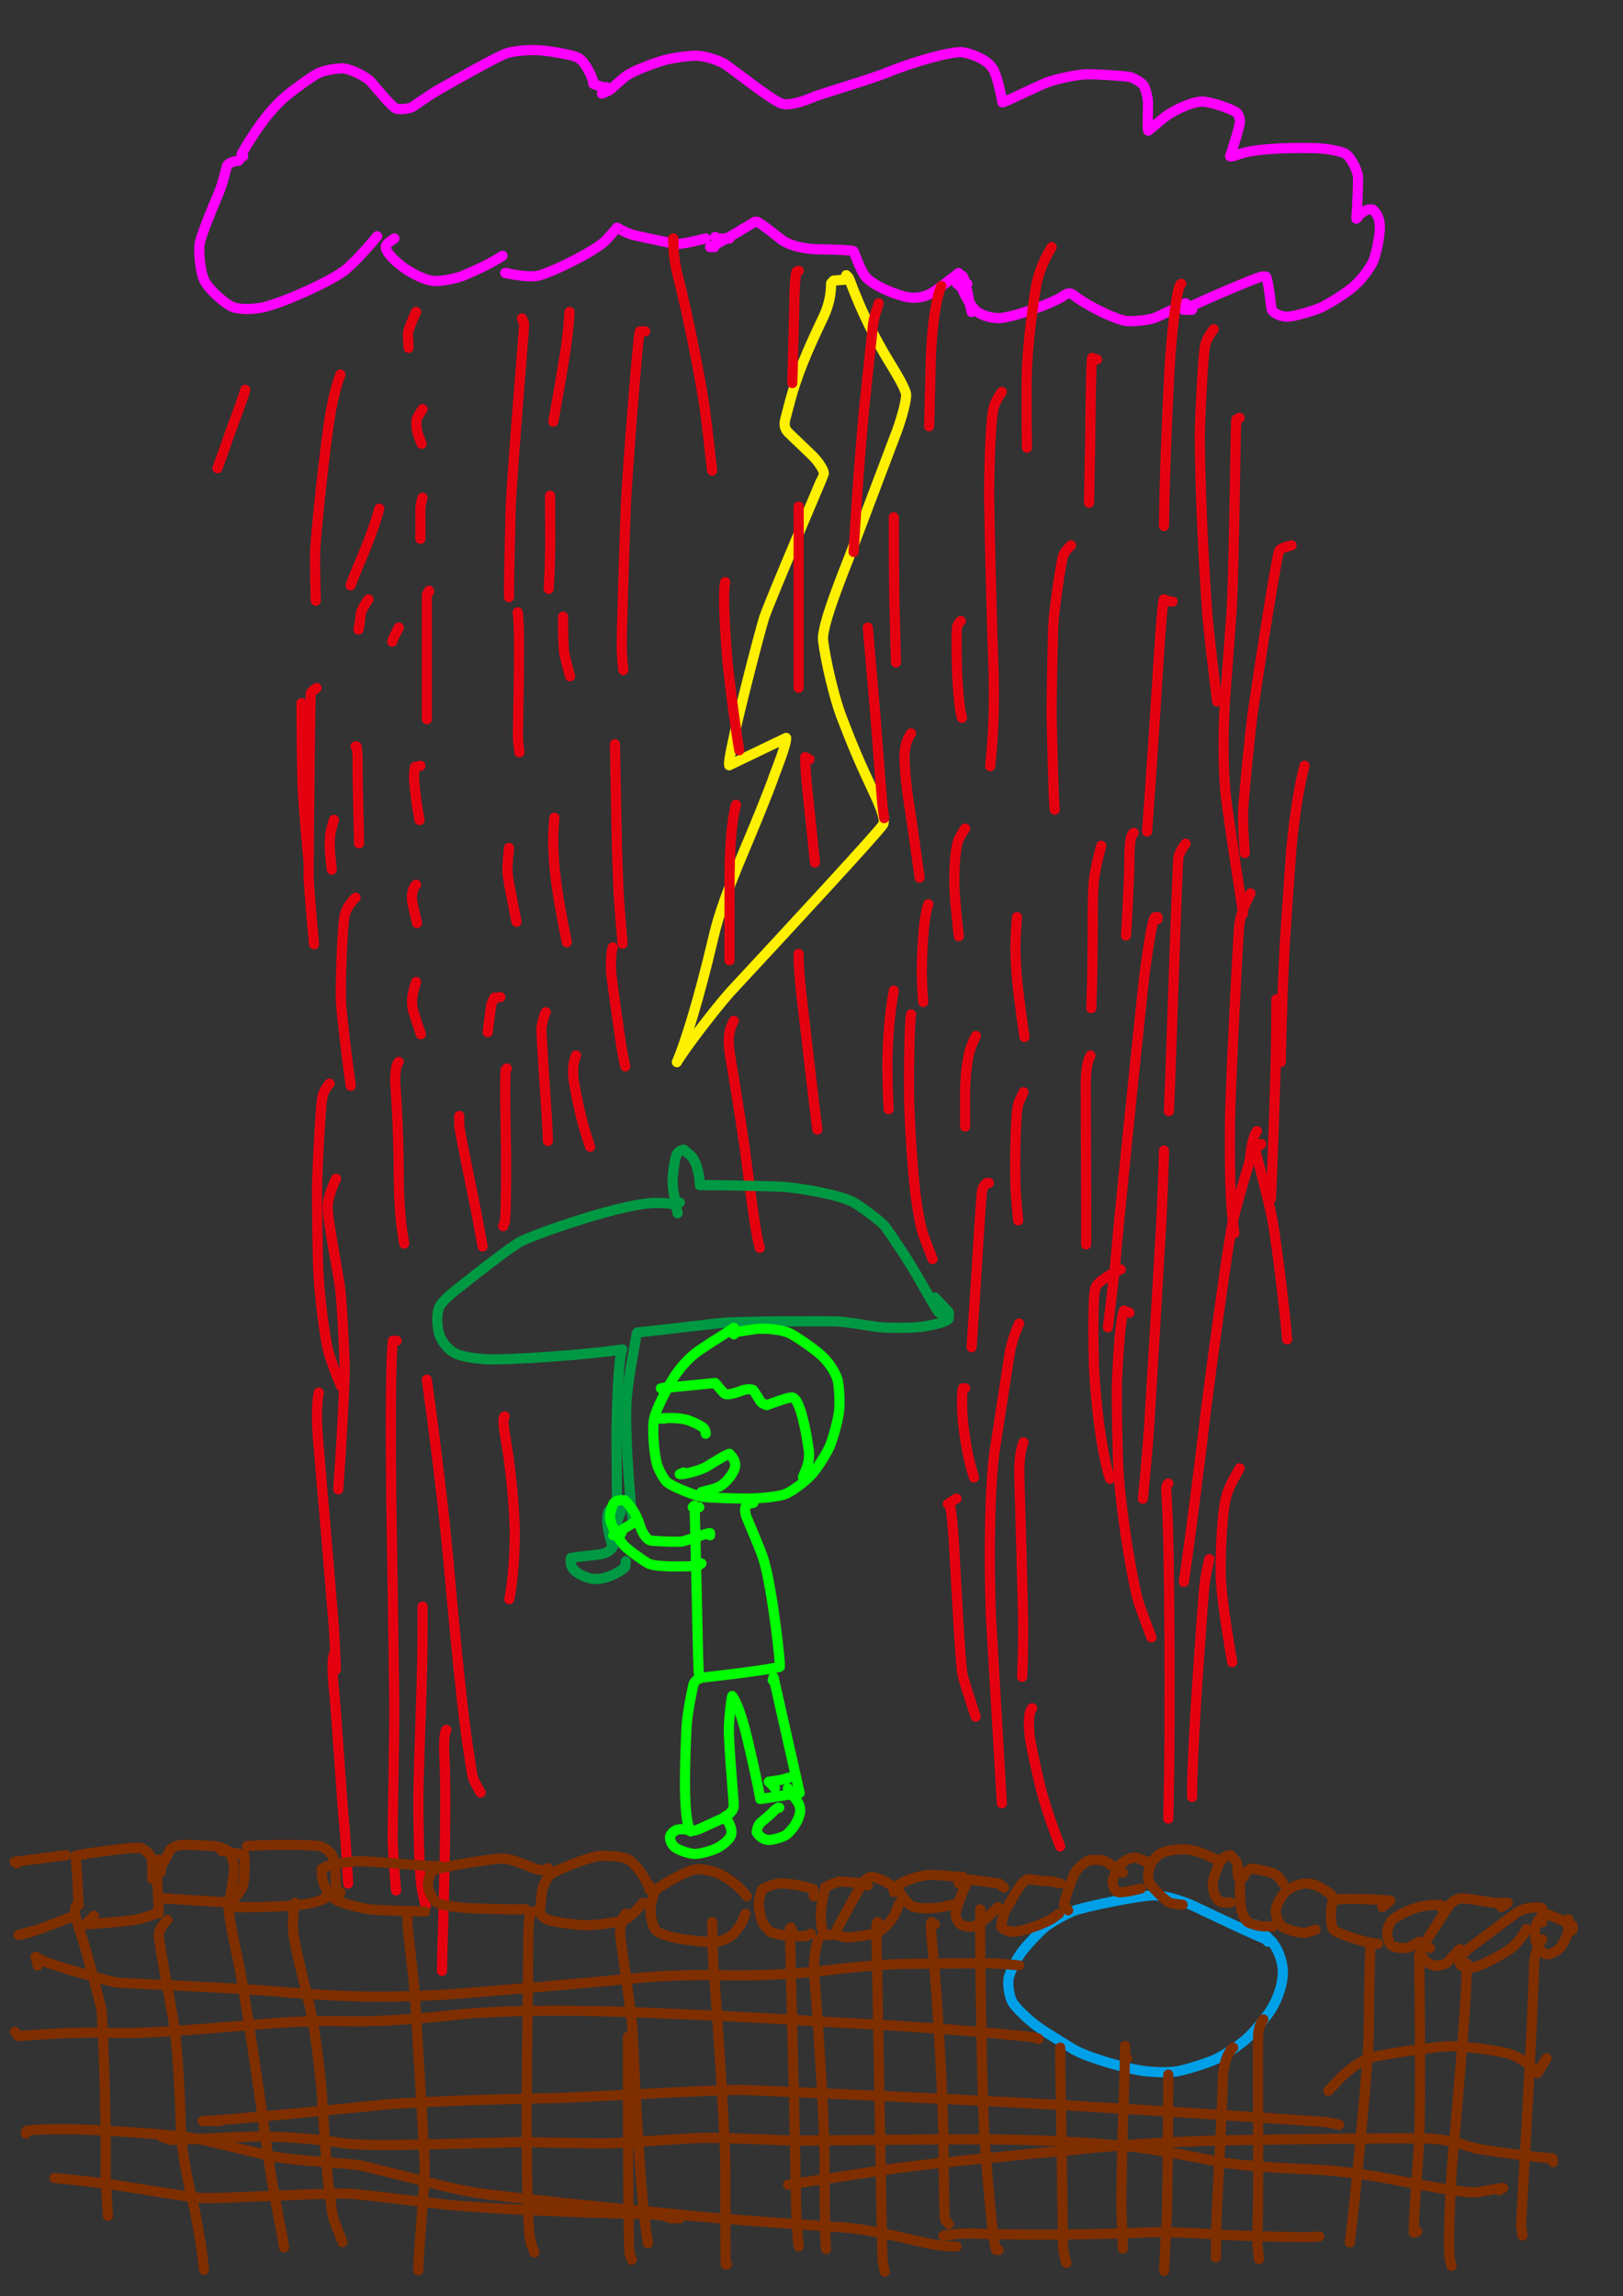 <?xml version="1.0" encoding="UTF-8" standalone="no"?>
<!DOCTYPE svg PUBLIC "-//W3C//DTD SVG 1.1//EN" "http://www.w3.org/Graphics/SVG/1.1/DTD/svg11.dtd">
<svg width="128.40" height="181.68" viewBox="0.00 0.00 535.00 757.00" xmlns="http://www.w3.org/2000/svg" xmlns:xlink="http://www.w3.org/1999/xlink">
<rect x="0.00" y="0.00" width="535.00" height="757.00" fill="#333333" stroke="none"/>
<g stroke-linecap="round" id="172">
<path d="M199.86,28.73 C199.56,28.79 199.26,28.79 198.94,28.73 C197.92,28.53 195.96,27.86 195.58,27.63 C195.72,26.10 193.00,20.50 190.73,19.13 C188.82,18.04 181.57,16.92 179.05,16.67 C174.98,16.30 170.07,16.63 167.12,17.53 C164.04,18.51 150.66,26.15 144.81,29.45 C140.63,31.85 136.22,35.17 135.75,35.36 C134.13,35.98 131.28,36.24 130.33,35.68 C128.39,34.45 123.36,28.11 122.07,26.79 C119.96,24.69 115.15,22.76 113.27,22.55 C111.86,22.42 107.01,23.02 104.78,24.19 C102.39,25.48 95.81,30.21 93.03,32.77 C87.59,37.84 83.10,44.75 79.64,50.78 C79.64,50.78 80.15,51.53 80.15,51.53" fill="none" stroke="rgb(255, 0, 255)" stroke-width="3.35" stroke-opacity="1.00" stroke-linejoin="round"/>
<path d="M78.72,52.96 C77.09,53.15 75.33,53.73 74.87,54.57 C74.63,55.02 73.63,60.04 72.01,63.86 C70.26,67.99 66.59,76.76 65.86,80.07 C65.35,82.51 65.94,89.89 67.55,92.83 C69.18,95.71 74.09,100.09 76.59,101.18 C78.97,102.16 83.76,102.03 87.08,101.23 C94.28,99.44 108.58,92.89 113.42,89.29 C117.26,86.39 123.44,78.96 124.32,77.90" fill="none" stroke="rgb(255, 0, 255)" stroke-width="3.35" stroke-opacity="1.00" stroke-linejoin="round"/>
<path d="M130.02,78.61 C128.28,79.70 127.34,80.51 127.17,81.23 C126.91,82.62 129.36,85.45 132.81,88.04 C135.79,90.22 140.31,92.52 143.21,92.64 C146.38,92.73 150.67,91.70 153.22,90.65 C157.26,88.94 161.44,86.91 163.53,85.64 C164.24,85.20 164.94,84.75 165.65,84.31" fill="none" stroke="rgb(255, 0, 255)" stroke-width="3.35" stroke-opacity="1.00" stroke-linejoin="round"/>
<path d="M167.08,90.01 C167.08,90.01 166.55,90.01 166.55,90.01 C172.25,91.13 175.52,91.36 177.74,90.81 C182.38,89.55 196.21,82.80 199.75,79.19 C200.58,78.33 203.05,75.48 203.39,75.05 C203.40,75.03 205.63,76.46 208.24,77.31 C209.64,77.76 221.70,80.30 222.98,80.42 C224.89,80.56 231.06,79.02 232.63,78.61" fill="none" stroke="rgb(255, 0, 255)" stroke-width="3.35" stroke-opacity="1.00" stroke-linejoin="round"/>
<path d="M235.48,81.46 C235.48,81.46 234.06,81.46 234.06,81.46 C239.89,78.76 249.08,72.87 249.19,72.91 C251.86,74.28 256.65,78.37 258.04,79.31 C260.82,81.17 265.67,82.10 269.19,82.17 C270.03,82.18 280.54,82.35 281.34,82.79 C281.79,83.54 283.46,88.95 285.41,91.31 C287.62,93.89 293.71,96.57 298.02,97.72 C301.70,98.66 304.89,97.97 307.38,96.45 C309.56,95.09 314.69,91.05 316.00,90.01" fill="none" stroke="rgb(255, 0, 255)" stroke-width="3.35" stroke-opacity="1.00" stroke-linejoin="round"/>
<path d="M318.85,93.57 C318.43,93.55 318.11,93.55 317.90,93.57 C317.69,93.60 317.30,93.68 316.71,93.83 C317.52,96.84 320.05,100.83 321.52,102.28 C323.21,103.91 326.87,104.96 329.39,104.87 C334.20,104.64 347.17,99.91 350.62,97.50 C352.21,96.43 352.72,96.43 354.23,97.55 C358.84,101.07 367.82,105.38 371.26,105.83 C373.09,106.05 378.38,105.61 380.51,104.84 C382.18,104.23 388.79,100.98 390.82,99.99" fill="none" stroke="rgb(255, 0, 255)" stroke-width="3.35" stroke-opacity="1.00" stroke-linejoin="round"/>
<path d="M392.96,102.12 C392.96,102.12 390.18,102.12 390.18,102.12 C390.84,101.66 405.69,95.00 414.22,91.73 C415.93,91.10 416.79,90.99 417.35,91.23 C418.30,93.24 418.96,101.42 419.19,101.99 C419.76,103.30 422.04,104.34 424.31,104.42 C425.94,104.44 432.57,102.68 435.39,101.41 C438.20,100.12 443.73,96.55 446.00,94.64 C448.44,92.55 451.02,89.28 452.44,86.58 C453.54,84.41 454.92,77.80 454.87,74.60 C454.78,71.69 453.54,70.00 452.57,69.13 C451.47,68.73 449.67,69.35 448.15,70.82 C448.05,70.91 447.29,72.09 447.11,72.11 C447.34,68.46 447.83,60.17 447.59,57.92 C447.37,56.08 445.19,51.50 443.31,50.58 C441.45,49.74 437.40,48.97 433.76,48.84 C423.09,48.61 413.48,49.13 408.71,50.77 C407.91,51.05 405.93,51.76 405.50,51.57 C406.29,49.11 408.55,42.04 408.73,40.27 C408.81,39.15 408.26,37.56 407.51,37.03 C405.33,35.58 398.87,33.58 396.46,33.48 C393.43,33.43 387.60,35.87 383.91,38.62 C382.80,39.46 379.36,42.51 378.47,43.08 C378.14,42.34 378.43,36.52 378.42,33.59 C378.39,32.46 377.66,29.15 376.94,28.12 C376.20,27.09 373.46,25.60 372.43,25.39 C369.45,24.92 360.92,24.39 358.11,24.49 C354.47,24.64 347.79,26.09 344.43,27.45 C341.48,28.67 331.26,33.71 330.42,33.75 C330.28,32.69 328.80,24.95 327.22,22.54 C325.22,19.57 320.55,17.76 317.26,17.22 C313.85,16.78 301.09,20.36 292.90,23.74 C287.14,26.08 270.06,31.12 267.57,32.21 C264.29,33.64 259.80,34.89 257.76,34.20 C253.84,32.83 240.64,22.00 238.44,20.83 C235.97,19.56 232.19,18.46 229.72,18.37 C227.46,18.32 222.07,18.98 218.79,19.89 C215.95,20.70 208.93,23.21 206.26,25.13 C205.45,25.72 201.38,29.47 200.85,29.77 C200.51,29.97 199.70,30.33 198.43,30.87" fill="none" stroke="rgb(255, 0, 255)" stroke-width="3.35" stroke-opacity="1.00" stroke-linejoin="round"/>
<path d="M316.71,94.29 C316.71,94.29 316.36,94.29 316.36,94.29 C316.36,94.29 315.47,93.57 315.47,93.57 C315.47,93.57 315.49,92.33 315.49,92.33 C315.49,92.33 317.28,90.95 317.28,90.95 C318.23,92.17 319.42,98.89 319.92,101.23 C320.04,101.77 320.16,102.30 320.28,102.84" fill="none" stroke="rgb(255, 0, 255)" stroke-width="3.35" stroke-opacity="1.00" stroke-linejoin="round"/>
<path d="M240.47,78.61 C238.49,78.66 237.27,78.66 236.81,78.61 C236.35,78.56 235.99,78.40 235.75,78.12" fill="none" stroke="rgb(255, 0, 255)" stroke-width="3.35" stroke-opacity="1.00" stroke-linejoin="round"/>
<path d="M278.95,92.15 C278.95,92.15 274.78,92.50 274.78,92.50 C274.78,92.50 273.96,93.41 273.96,93.41 C273.96,97.29 273.16,100.78 271.46,104.43 C265.75,116.36 262.67,123.89 260.42,132.26 C259.99,133.87 258.86,138.23 258.83,138.33 C258.41,139.94 258.66,141.31 259.69,142.43 C260.39,143.17 267.62,150.02 268.19,150.62 C270.00,152.58 271.58,154.97 271.59,156.15 C271.59,156.41 254.44,196.39 251.92,203.53 C250.94,206.34 239.57,249.59 240.36,252.29 C240.36,252.29 259.14,243.26 259.14,243.26 C259.23,245.47 255.93,253.73 255.36,255.26 C253.47,260.82 248.11,273.74 244.84,281.51 C239.99,293.03 236.89,301.54 235.21,308.87 C230.26,329.97 225.69,344.28 223.12,350.17 C225.60,345.86 235.55,332.87 240.59,327.17 C261.20,304.98 289.95,273.86 291.09,271.82 C291.88,270.31 290.52,266.68 288.31,261.85 C283.14,250.82 281.61,247.26 277.31,236.13 C274.03,227.28 271.09,212.12 271.28,209.99 C271.76,205.18 274.68,197.01 279.78,184.06 C285.06,170.09 293.03,149.02 295.73,141.91 C297.50,137.01 298.88,131.63 298.67,129.90 C298.39,127.82 294.56,121.65 293.64,120.15 C283.97,104.48 280.23,92.21 279.77,91.57 C279.63,91.38 279.36,91.10 278.95,90.72" fill="none" stroke="rgb(254, 240, 0)" stroke-width="3.35" stroke-opacity="1.00" stroke-linejoin="round"/>
<path d="M172.07,104.97 C172.48,105.89 172.71,106.52 172.78,106.87 C172.87,107.37 169.25,149.75 168.36,166.70 C168.16,174.47 167.80,189.80 167.79,193.57 C167.79,194.67 167.79,195.77 167.79,196.86" fill="none" stroke="rgb(229, 0, 16)" stroke-width="3.35" stroke-opacity="1.00" stroke-linejoin="round"/>
<path d="M187.74,102.84 C187.56,106.12 187.06,110.93 186.48,115.13 C185.93,118.66 184.73,125.85 184.10,129.51 C183.44,133.14 182.58,137.90 182.38,139.02" fill="none" stroke="rgb(229, 0, 16)" stroke-width="3.35" stroke-opacity="1.00" stroke-linejoin="round"/>
<path d="M181.33,163.40 C181.33,164.51 181.33,165.62 181.33,166.73 C181.34,169.54 181.36,176.03 181.37,179.72 C181.35,181.37 181.27,185.90 181.20,187.83 C181.15,188.90 180.93,192.92 180.87,194.13" fill="none" stroke="rgb(229, 0, 16)" stroke-width="3.35" stroke-opacity="1.00" stroke-linejoin="round"/>
<path d="M212.68,109.25 C212.68,109.25 210.90,109.25 210.90,109.25 C210.26,111.06 206.87,154.86 206.31,166.17 C205.75,182.30 204.89,209.09 204.94,213.34 C204.98,216.22 205.33,219.65 205.49,220.93" fill="none" stroke="rgb(229, 0, 16)" stroke-width="3.35" stroke-opacity="1.00" stroke-linejoin="round"/>
<path d="M221.94,78.61 C221.85,81.87 222.31,86.28 223.27,90.27 C227.27,105.80 231.08,126.30 232.28,134.42 C233.27,141.93 234.46,152.56 234.73,155.16" fill="none" stroke="rgb(229, 0, 16)" stroke-width="3.35" stroke-opacity="1.00" stroke-linejoin="round"/>
<path d="M263.27,89.30 C263.27,89.30 262.56,89.58 262.56,89.58 C262.11,91.49 261.85,95.24 261.84,100.72 C261.65,108.60 261.32,121.39 261.17,126.29" fill="none" stroke="rgb(229, 0, 16)" stroke-width="3.35" stroke-opacity="1.00" stroke-linejoin="round"/>
<path d="M137.15,102.84 C136.55,104.10 134.61,108.50 134.48,109.78 C134.42,110.38 134.62,113.22 134.71,114.69" fill="none" stroke="rgb(229, 0, 16)" stroke-width="3.35" stroke-opacity="1.00" stroke-linejoin="round"/>
<path d="M139.29,134.90 C138.29,136.43 137.70,137.38 137.51,137.75 C137.09,138.60 137.24,141.28 137.65,142.70 C137.82,143.28 138.27,144.49 138.98,146.32" fill="none" stroke="rgb(229, 0, 16)" stroke-width="3.35" stroke-opacity="1.00" stroke-linejoin="round"/>
<path d="M139.29,164.12 C139.03,164.78 138.65,166.42 138.58,167.68 C138.57,167.76 138.58,176.12 138.58,177.65" fill="none" stroke="rgb(229, 0, 16)" stroke-width="3.35" stroke-opacity="1.00" stroke-linejoin="round"/>
<path d="M141.43,194.76 C141.43,194.76 141.43,195.11 141.43,195.11 C141.43,195.11 140.71,195.98 140.71,195.98 C140.71,202.09 140.71,216.53 140.71,224.85 C140.71,229.05 140.71,235.18 140.71,237.11" fill="none" stroke="rgb(229, 0, 16)" stroke-width="3.35" stroke-opacity="1.00" stroke-linejoin="round"/>
<path d="M138.58,252.47 C138.58,252.47 136.79,252.83 136.79,252.83 C136.47,254.89 136.40,256.15 136.58,257.98 C136.73,259.58 137.08,262.99 137.25,264.16 C137.51,265.98 137.99,268.74 138.30,270.34" fill="none" stroke="rgb(229, 0, 16)" stroke-width="3.35" stroke-opacity="1.00" stroke-linejoin="round"/>
<path d="M137.15,291.66 C136.29,292.48 135.63,294.50 135.82,296.73 C135.91,297.72 137.05,302.56 137.46,304.31" fill="none" stroke="rgb(229, 0, 16)" stroke-width="3.35" stroke-opacity="1.00" stroke-linejoin="round"/>
<path d="M137.15,323.73 C136.23,326.62 135.47,329.31 136.01,332.36 C136.31,333.90 138.37,339.85 138.76,340.97" fill="none" stroke="rgb(229, 0, 16)" stroke-width="3.35" stroke-opacity="1.00" stroke-linejoin="round"/>
<path d="M131.45,350.09 C130.33,351.20 130.15,355.00 130.36,358.09 C131.13,368.43 131.46,380.65 131.45,388.06 C131.53,397.69 132.16,403.96 133.24,409.98" fill="none" stroke="rgb(229, 0, 16)" stroke-width="3.35" stroke-opacity="1.00" stroke-linejoin="round"/>
<path d="M130.74,442.01 C130.74,442.01 129.53,442.01 129.53,442.01 C128.63,448.20 128.79,480.16 128.99,495.13 C129.31,514.25 129.81,547.81 129.99,562.24 C130.01,572.67 129.43,599.22 129.42,606.12 C129.48,610.97 130.45,622.02 130.56,623.22" fill="none" stroke="rgb(229, 0, 16)" stroke-width="3.35" stroke-opacity="1.00" stroke-linejoin="round"/>
<path d="M139.29,529.66 C139.28,530.82 139.28,534.24 139.29,536.50 C139.36,553.13 138.06,577.85 137.92,593.07 C137.93,600.37 138.04,613.98 138.81,620.79 C139.15,623.76 140.00,627.17 140.36,628.38" fill="none" stroke="rgb(229, 0, 16)" stroke-width="3.35" stroke-opacity="1.00" stroke-linejoin="round"/>
<path d="M147.13,570.27 C146.25,571.71 146.34,576.10 146.52,579.91 C147.34,596.12 145.92,640.63 145.82,642.97 C145.78,644.98 145.72,648.36 145.70,649.73" fill="none" stroke="rgb(229, 0, 16)" stroke-width="3.35" stroke-opacity="1.00" stroke-linejoin="round"/>
<path d="M140.71,454.84 C142.60,468.49 145.68,491.89 147.64,512.66 C149.07,528.69 151.68,557.43 153.75,572.49 C154.32,576.36 155.54,584.51 155.73,585.41 C156.10,587.08 157.95,590.15 158.44,590.96" fill="none" stroke="rgb(229, 0, 16)" stroke-width="3.35" stroke-opacity="1.00" stroke-linejoin="round"/>
<path d="M166.36,466.95 C165.47,467.59 166.18,471.29 167.07,476.67 C168.56,485.88 169.67,498.57 169.70,505.66 C169.71,514.96 168.60,524.06 167.88,527.18" fill="none" stroke="rgb(229, 0, 16)" stroke-width="3.35" stroke-opacity="1.00" stroke-linejoin="round"/>
<path d="M167.08,352.23 C167.08,352.23 166.72,352.59 166.72,352.59 C166.33,355.36 166.67,372.01 166.82,379.89 C166.90,392.31 166.69,401.58 166.42,402.75 C166.35,403.04 166.17,403.53 165.88,404.22" fill="none" stroke="rgb(229, 0, 16)" stroke-width="3.35" stroke-opacity="1.00" stroke-linejoin="round"/>
<path d="M151.40,367.91 C151.37,369.62 151.37,370.73 151.40,371.23 C151.51,373.11 157.03,399.41 157.51,402.33 C158.11,405.63 158.90,409.93 159.09,410.91" fill="none" stroke="rgb(229, 0, 16)" stroke-width="3.35" stroke-opacity="1.00" stroke-linejoin="round"/>
<path d="M164.94,328.72 C164.94,328.72 162.95,328.92 162.95,328.92 C162.43,329.98 162.11,330.71 161.98,331.12 C161.82,331.67 160.93,339.02 160.78,340.28" fill="none" stroke="rgb(229, 0, 16)" stroke-width="3.35" stroke-opacity="1.00" stroke-linejoin="round"/>
<path d="M179.90,333.70 C179.34,334.85 178.65,337.27 178.48,339.05 C178.37,340.20 179.68,360.05 180.19,367.25 C180.51,372.55 180.59,375.36 180.62,376.14" fill="none" stroke="rgb(229, 0, 16)" stroke-width="3.35" stroke-opacity="1.00" stroke-linejoin="round"/>
<path d="M189.88,347.96 C188.88,350.43 188.64,353.31 189.23,356.93 C189.92,361.04 191.29,367.35 192.20,370.67 C192.93,373.31 194.20,377.10 194.52,378.04" fill="none" stroke="rgb(229, 0, 16)" stroke-width="3.35" stroke-opacity="1.00" stroke-linejoin="round"/>
<path d="M201.99,312.33 C201.51,313.12 201.21,318.38 201.50,321.11 C201.84,324.26 204.10,340.09 204.67,343.96 C205.19,347.39 205.87,350.53 206.12,351.55" fill="none" stroke="rgb(229, 0, 16)" stroke-width="3.35" stroke-opacity="1.00" stroke-linejoin="round"/>
<path d="M182.75,269.57 C181.88,277.75 182.49,286.34 184.34,297.41 C184.65,299.15 185.22,302.35 185.49,303.81 C185.95,306.17 186.59,309.43 186.85,310.62" fill="none" stroke="rgb(229, 0, 16)" stroke-width="3.35" stroke-opacity="1.00" stroke-linejoin="round"/>
<path d="M167.79,279.55 C167.55,281.76 167.26,285.05 167.26,286.50 C167.25,287.98 167.64,290.56 168.21,293.50 C168.96,297.34 169.99,302.53 170.26,303.88" fill="none" stroke="rgb(229, 0, 16)" stroke-width="3.35" stroke-opacity="1.00" stroke-linejoin="round"/>
<path d="M170.64,201.88 C171.29,204.99 171.08,221.11 170.94,229.91 C170.87,233.47 170.77,239.83 170.73,242.62 C170.73,243.84 170.89,245.37 171.23,248.03" fill="none" stroke="rgb(229, 0, 16)" stroke-width="3.35" stroke-opacity="1.00" stroke-linejoin="round"/>
<path d="M185.60,203.31 C185.61,204.48 185.63,207.44 185.64,209.22 C185.67,211.04 185.82,213.98 185.96,215.08 C186.14,216.38 187.57,221.71 187.91,222.95" fill="none" stroke="rgb(229, 0, 16)" stroke-width="3.35" stroke-opacity="1.00" stroke-linejoin="round"/>
<path d="M202.71,245.35 C202.83,252.30 203.13,268.36 203.32,277.48 C203.45,282.12 203.75,290.63 203.92,294.50 C204.43,302.57 205.13,309.88 205.24,311.11" fill="none" stroke="rgb(229, 0, 16)" stroke-width="3.35" stroke-opacity="1.00" stroke-linejoin="round"/>
<path d="M239.05,191.91 C238.13,195.62 239.20,210.91 239.80,218.09 C240.60,225.86 242.20,238.56 243.69,247.33" fill="none" stroke="rgb(229, 0, 16)" stroke-width="3.35" stroke-opacity="1.00" stroke-linejoin="round"/>
<path d="M242.61,265.30 C240.91,271.74 240.50,281.25 240.48,291.63 C240.47,299.65 240.47,312.12 240.47,316.56" fill="none" stroke="rgb(229, 0, 16)" stroke-width="3.35" stroke-opacity="1.00" stroke-linejoin="round"/>
<path d="M266.84,250.34 C266.84,250.34 265.41,249.62 265.41,249.62 C265.39,251.78 265.63,255.48 266.15,260.44 C266.91,267.73 268.16,279.70 268.65,284.37" fill="none" stroke="rgb(229, 0, 16)" stroke-width="3.35" stroke-opacity="1.00" stroke-linejoin="round"/>
<path d="M263.27,166.97 C263.27,173.35 263.27,188.58 263.27,197.43 C263.27,206.23 263.27,220.88 263.27,226.73" fill="none" stroke="rgb(229, 0, 16)" stroke-width="3.35" stroke-opacity="1.00" stroke-linejoin="round"/>
<path d="M289.64,99.99 C289.71,100.19 288.42,103.09 287.83,106.66 C287.74,107.25 285.68,126.65 284.82,135.03 C282.90,156.02 281.71,175.99 281.39,181.97" fill="none" stroke="rgb(229, 0, 16)" stroke-width="3.35" stroke-opacity="1.00" stroke-linejoin="round"/>
<path d="M294.63,170.53 C294.62,176.85 294.69,189.76 294.78,196.36 C294.97,204.05 295.25,215.07 295.34,218.39" fill="none" stroke="rgb(229, 0, 16)" stroke-width="3.35" stroke-opacity="1.00" stroke-linejoin="round"/>
<path d="M310.30,94.29 C308.64,98.13 307.20,107.18 306.84,118.30 C306.62,126.70 306.35,137.81 306.28,140.51" fill="none" stroke="rgb(229, 0, 16)" stroke-width="3.35" stroke-opacity="1.00" stroke-linejoin="round"/>
<path d="M286.07,206.87 C286.63,213.36 287.90,228.25 288.62,236.65 C289.20,243.84 289.97,254.66 290.74,263.82 C290.96,266.34 291.14,267.76 291.47,269.71" fill="none" stroke="rgb(229, 0, 16)" stroke-width="3.35" stroke-opacity="1.00" stroke-linejoin="round"/>
<path d="M300.33,241.78 C298.89,243.66 298.08,246.65 298.16,250.23 C298.28,254.66 298.92,260.68 299.80,265.93 C300.37,269.60 301.38,276.64 301.83,280.02 C302.32,283.52 302.98,288.18 303.15,289.35" fill="none" stroke="rgb(229, 0, 16)" stroke-width="3.35" stroke-opacity="1.00" stroke-linejoin="round"/>
<path d="M263.27,314.47 C263.22,317.67 263.52,321.89 264.14,327.65 C265.15,336.45 267.21,354.11 268.26,362.97 C268.72,366.69 269.30,371.39 269.43,372.37" fill="none" stroke="rgb(229, 0, 16)" stroke-width="3.35" stroke-opacity="1.00" stroke-linejoin="round"/>
<path d="M241.90,336.55 C240.40,339.24 239.75,342.11 240.59,347.48 C241.85,354.77 244.27,370.03 245.42,378.00 C248.79,404.40 249.51,407.91 250.45,411.37" fill="none" stroke="rgb(229, 0, 16)" stroke-width="3.35" stroke-opacity="1.00" stroke-linejoin="round"/>
<path d="M112.21,123.50 C111.05,126.53 109.86,131.14 109.14,135.13 C107.08,146.64 104.07,176.64 103.91,181.27 C103.74,186.40 104.05,197.03 104.08,198.04" fill="none" stroke="rgb(229, 0, 16)" stroke-width="3.35" stroke-opacity="1.00" stroke-linejoin="round"/>
<path d="M80.86,128.49 C80.26,130.83 77.59,137.97 76.06,142.08 C74.77,145.74 72.74,151.54 71.68,154.35" fill="none" stroke="rgb(229, 0, 16)" stroke-width="3.35" stroke-opacity="1.00" stroke-linejoin="round"/>
<path d="M125.04,167.68 C123.28,174.39 119.74,182.75 118.18,186.38 C117.36,188.36 116.04,191.73 115.56,192.97" fill="none" stroke="rgb(229, 0, 16)" stroke-width="3.35" stroke-opacity="1.00" stroke-linejoin="round"/>
<path d="M121.47,197.61 C120.74,198.49 119.36,200.76 118.98,202.06 C118.95,202.15 118.83,203.10 118.62,204.91 C118.57,205.43 118.42,206.31 118.19,207.56" fill="none" stroke="rgb(229, 0, 16)" stroke-width="3.35" stroke-opacity="1.00" stroke-linejoin="round"/>
<path d="M131.45,206.87 C131.37,207.03 131.26,207.27 131.09,207.58 C130.33,209.05 129.89,209.93 129.77,210.21 C129.60,210.58 129.45,211.03 129.31,211.55" fill="none" stroke="rgb(229, 0, 16)" stroke-width="3.35" stroke-opacity="1.00" stroke-linejoin="round"/>
<path d="M104.37,226.82 C103.38,227.48 102.60,228.06 102.45,228.55 C102.25,229.20 101.83,272.49 101.72,288.59 C101.76,291.86 103.02,305.99 103.54,311.31" fill="none" stroke="rgb(229, 0, 16)" stroke-width="3.35" stroke-opacity="1.00" stroke-linejoin="round"/>
<path d="M99.38,231.81 C99.38,238.46 99.55,256.18 99.83,261.25 C100.30,268.53 101.34,280.31 101.69,283.78" fill="none" stroke="rgb(229, 0, 16)" stroke-width="3.35" stroke-opacity="1.00" stroke-linejoin="round"/>
<path d="M110.07,270.29 C109.72,271.53 109.01,274.10 108.88,275.04 C108.68,276.64 108.64,279.43 108.79,281.23 C108.87,282.12 109.24,285.60 109.36,286.68" fill="none" stroke="rgb(229, 0, 16)" stroke-width="3.35" stroke-opacity="1.00" stroke-linejoin="round"/>
<path d="M117.20,246.06 C117.20,246.06 117.55,246.06 117.55,246.06 C117.97,248.37 117.86,251.88 117.91,256.61 C118.07,264.44 118.29,275.15 118.36,278.03" fill="none" stroke="rgb(229, 0, 16)" stroke-width="3.35" stroke-opacity="1.00" stroke-linejoin="round"/>
<path d="M117.20,295.94 C115.54,297.59 114.30,299.41 113.73,301.32 C112.79,304.57 112.16,325.55 112.40,330.34 C112.66,335.15 115.01,354.04 115.63,357.97" fill="none" stroke="rgb(229, 0, 16)" stroke-width="3.35" stroke-opacity="1.00" stroke-linejoin="round"/>
<path d="M108.65,357.22 C107.21,358.86 106.44,360.39 106.15,362.39 C105.62,366.27 104.71,383.00 104.50,391.00 C104.47,398.29 104.68,412.27 104.92,419.22 C105.30,426.24 106.83,440.02 108.22,445.41 C108.74,447.39 110.74,453.30 112.56,457.13" fill="none" stroke="rgb(229, 0, 16)" stroke-width="3.35" stroke-opacity="1.00" stroke-linejoin="round"/>
<path d="M110.79,388.57 C109.50,391.08 108.12,395.20 108.00,397.43 C107.84,401.62 111.32,418.69 112.10,424.66 C112.78,430.01 113.61,447.39 113.63,451.19 C113.65,455.94 112.63,474.16 112.14,481.66 C111.89,485.17 111.57,489.83 111.50,490.98" fill="none" stroke="rgb(229, 0, 16)" stroke-width="3.35" stroke-opacity="1.00" stroke-linejoin="round"/>
<path d="M105.08,459.11 C104.26,462.98 104.46,469.46 104.77,473.79 C106.06,488.67 108.70,519.88 110.04,536.21 C110.45,542.52 110.69,549.72 110.72,550.45" fill="none" stroke="rgb(229, 0, 16)" stroke-width="3.35" stroke-opacity="1.00" stroke-linejoin="round"/>
<path d="M110.07,545.33 C109.13,548.13 110.00,556.57 110.22,558.44 C110.75,562.98 112.67,593.56 113.42,600.83 C114.02,606.97 114.58,617.74 114.76,620.94" fill="none" stroke="rgb(229, 0, 16)" stroke-width="3.35" stroke-opacity="1.00" stroke-linejoin="round"/>
<path d="M315.29,494.03 C315.29,494.03 312.44,495.81 312.44,495.81 C312.44,495.81 313.05,496.17 313.05,496.17 C313.69,497.93 314.16,504.36 314.43,508.20 C315.28,522.56 316.44,547.90 317.36,552.47 C317.60,553.59 320.41,562.33 321.62,565.93" fill="none" stroke="rgb(229, 0, 16)" stroke-width="3.35" stroke-opacity="1.00" stroke-linejoin="round"/>
<path d="M318.14,457.69 C318.14,457.69 317.43,457.69 317.43,457.69 C316.96,459.28 317.07,465.34 317.46,469.01 C318.53,478.30 319.75,482.78 321.04,487.09" fill="none" stroke="rgb(229, 0, 16)" stroke-width="3.35" stroke-opacity="1.00" stroke-linejoin="round"/>
<path d="M325.98,390.00 C325.98,390.00 325.27,390.00 325.27,390.00 C324.24,390.83 323.75,391.75 323.57,393.83 C323.15,398.92 322.11,415.76 321.63,423.68 C321.11,431.63 320.44,441.85 320.28,444.12" fill="none" stroke="rgb(229, 0, 16)" stroke-width="3.35" stroke-opacity="1.00" stroke-linejoin="round"/>
<path d="M300.33,334.42 C299.69,338.38 299.57,355.08 299.68,363.07 C299.90,370.42 300.68,384.41 301.78,393.62 C302.46,398.81 303.38,404.41 304.46,407.38 C305.55,410.22 307.02,414.06 307.41,415.07" fill="none" stroke="rgb(229, 0, 16)" stroke-width="3.35" stroke-opacity="1.00" stroke-linejoin="round"/>
<path d="M294.63,326.58 C293.30,333.97 292.53,342.83 292.52,351.68 C292.56,356.80 292.70,361.30 292.93,365.66" fill="none" stroke="rgb(229, 0, 16)" stroke-width="3.35" stroke-opacity="1.00" stroke-linejoin="round"/>
<path d="M321.70,341.54 C320.88,343.12 320.15,344.78 319.71,346.27 C318.76,349.55 318.24,355.12 318.14,359.12 C318.10,360.96 318.12,368.69 318.14,371.40" fill="none" stroke="rgb(229, 0, 16)" stroke-width="3.35" stroke-opacity="1.00" stroke-linejoin="round"/>
<path d="M306.03,298.08 C304.26,302.26 303.88,316.26 303.86,320.09 C303.86,324.28 304.18,329.06 304.34,330.33" fill="none" stroke="rgb(229, 0, 16)" stroke-width="3.35" stroke-opacity="1.00" stroke-linejoin="round"/>
<path d="M318.14,273.14 C317.01,274.78 316.14,276.28 315.74,277.56 C314.81,280.61 314.59,286.25 314.58,291.07 C314.63,296.24 315.91,307.36 316.06,308.64" fill="none" stroke="rgb(229, 0, 16)" stroke-width="3.35" stroke-opacity="1.00" stroke-linejoin="round"/>
<path d="M335.24,302.35 C334.37,311.77 334.61,318.04 335.95,329.07 C336.18,330.82 336.59,334.01 336.78,335.46 C337.10,337.68 337.56,340.89 337.71,341.88" fill="none" stroke="rgb(229, 0, 16)" stroke-width="3.35" stroke-opacity="1.00" stroke-linejoin="round"/>
<path d="M316.71,204.73 C315.83,205.55 315.43,206.37 315.37,207.98 C315.26,210.92 315.40,218.12 315.49,221.80 C315.72,226.54 316.13,232.08 316.69,234.90 C316.77,235.30 316.91,235.89 317.10,236.65" fill="none" stroke="rgb(229, 0, 16)" stroke-width="3.35" stroke-opacity="1.00" stroke-linejoin="round"/>
<path d="M330.25,129.20 C328.51,131.66 327.67,133.36 327.32,135.54 C326.36,141.55 326.10,156.13 326.04,162.94 C326.23,177.66 326.99,207.74 327.57,223.09 C327.76,233.64 327.47,242.53 326.40,252.57" fill="none" stroke="rgb(229, 0, 16)" stroke-width="3.35" stroke-opacity="1.00" stroke-linejoin="round"/>
<path d="M346.64,81.46 C344.26,85.56 342.70,89.00 341.82,92.97 C340.50,99.10 338.91,113.49 338.52,121.00 C338.31,126.65 338.41,142.22 338.51,147.58" fill="none" stroke="rgb(229, 0, 16)" stroke-width="3.35" stroke-opacity="1.00" stroke-linejoin="round"/>
<path d="M361.61,118.51 C361.61,118.51 359.98,118.00 359.98,118.00 C359.61,121.19 359.47,136.32 359.39,144.62 C359.24,152.62 359.04,163.19 358.99,165.74" fill="none" stroke="rgb(229, 0, 16)" stroke-width="3.35" stroke-opacity="1.00" stroke-linejoin="round"/>
<path d="M353.05,179.79 C352.26,180.46 351.08,181.84 350.56,182.88 C349.97,184.10 347.50,200.26 347.19,206.13 C346.96,213.61 346.67,228.32 346.62,235.53 C346.78,243.25 347.27,261.34 347.51,264.82 C347.55,265.36 347.60,266.06 347.68,266.94" fill="none" stroke="rgb(229, 0, 16)" stroke-width="3.35" stroke-opacity="1.00" stroke-linejoin="round"/>
<path d="M386.55,198.32 C386.09,198.36 385.42,198.25 384.56,197.96 C384.37,197.90 384.05,197.78 383.59,197.61 C382.99,200.28 381.91,217.36 381.40,225.80 C380.93,233.27 379.89,249.14 379.31,257.54 C378.80,264.63 378.21,272.93 378.12,274.13" fill="none" stroke="rgb(229, 0, 16)" stroke-width="3.35" stroke-opacity="1.00" stroke-linejoin="round"/>
<path d="M389.40,93.57 C388.11,93.52 386.71,105.87 385.79,117.28 C384.88,131.71 384.12,153.45 383.91,161.33 C383.83,164.35 383.73,170.38 383.69,173.40" fill="none" stroke="rgb(229, 0, 16)" stroke-width="3.35" stroke-opacity="1.00" stroke-linejoin="round"/>
<path d="M400.08,108.54 C398.33,110.87 397.44,112.50 397.14,114.51 C396.52,118.68 395.64,135.81 395.50,143.33 C395.54,161.70 396.94,189.19 398.07,203.70 C398.82,211.53 400.50,225.56 401.23,231.27" fill="none" stroke="rgb(229, 0, 16)" stroke-width="3.35" stroke-opacity="1.00" stroke-linejoin="round"/>
<path d="M408.63,137.75 C408.63,137.75 407.57,138.29 407.57,138.29 C407.18,140.81 407.01,180.17 406.02,200.93 C405.41,209.09 404.27,224.44 403.74,231.64 C403.18,242.07 403.17,252.49 403.93,261.01 C404.36,265.41 406.89,282.43 407.98,289.35 C408.85,294.83 409.58,299.98 409.75,301.18" fill="none" stroke="rgb(229, 0, 16)" stroke-width="3.35" stroke-opacity="1.00" stroke-linejoin="round"/>
<path d="M425.74,179.79 C423.51,180.36 422.03,180.86 421.70,181.48 C420.81,183.19 415.03,220.43 412.86,235.59 C411.93,243.33 410.42,258.35 409.84,265.88 C409.51,271.28 410.24,280.15 410.34,281.23" fill="none" stroke="rgb(229, 0, 16)" stroke-width="3.35" stroke-opacity="1.00" stroke-linejoin="round"/>
<path d="M430.01,252.47 C428.15,259.46 426.55,269.97 425.65,280.24 C425.12,287.24 424.05,302.75 423.50,311.26 C422.46,332.21 422.22,347.68 422.19,350.11" fill="none" stroke="rgb(229, 0, 16)" stroke-width="3.35" stroke-opacity="1.00" stroke-linejoin="round"/>
<path d="M412.20,294.51 C409.92,299.04 408.81,301.87 408.46,305.56 C408.05,310.27 405.89,352.04 405.46,368.67 C405.22,393.07 405.98,400.19 406.90,406.57" fill="none" stroke="rgb(229, 0, 16)" stroke-width="3.35" stroke-opacity="1.00" stroke-linejoin="round"/>
<path d="M390.82,278.13 C389.20,280.32 388.49,281.72 388.37,283.47 C388.14,286.70 386.63,329.04 386.12,344.91 C385.95,350.65 385.55,361.34 385.32,366.30" fill="none" stroke="rgb(229, 0, 16)" stroke-width="3.35" stroke-opacity="1.00" stroke-linejoin="round"/>
<path d="M381.56,303.06 C381.56,303.06 381.56,302.35 381.56,302.35 C381.56,302.35 380.76,302.35 380.76,302.35 C379.84,302.80 378.00,314.86 376.83,325.12 C373.42,357.48 368.63,404.08 367.54,417.47 C366.85,424.30 365.55,434.87 365.21,437.55" fill="none" stroke="rgb(229, 0, 16)" stroke-width="3.35" stroke-opacity="1.00" stroke-linejoin="round"/>
<path d="M373.72,274.56 C372.66,275.24 372.27,277.91 372.27,284.47 C372.27,289.08 371.38,305.79 371.17,308.43" fill="none" stroke="rgb(229, 0, 16)" stroke-width="3.35" stroke-opacity="1.00" stroke-linejoin="round"/>
<path d="M363.03,278.84 C362.72,279.94 360.96,286.30 360.54,290.73 C360.27,293.62 360.17,299.56 360.21,305.95 C360.19,309.94 360.10,318.38 360.02,322.84 C359.91,326.48 359.76,331.23 359.73,332.35" fill="none" stroke="rgb(229, 0, 16)" stroke-width="3.35" stroke-opacity="1.00" stroke-linejoin="round"/>
<path d="M359.47,347.96 C358.35,350.20 357.98,352.54 357.90,357.59 C357.98,373.58 358.06,396.05 358.04,402.53 C358.04,405.06 358.04,408.92 358.04,410.26" fill="none" stroke="rgb(229, 0, 16)" stroke-width="3.35" stroke-opacity="1.00" stroke-linejoin="round"/>
<path d="M337.38,360.07 C336.99,360.92 335.87,363.21 335.65,364.03 C334.49,368.33 334.55,388.78 334.83,393.33 C334.97,395.44 335.53,401.32 335.63,402.33" fill="none" stroke="rgb(229, 0, 16)" stroke-width="3.35" stroke-opacity="1.00" stroke-linejoin="round"/>
<path d="M369.44,418.50 C365.85,420.02 361.88,422.68 361.19,424.26 C360.11,426.87 360.39,443.12 360.60,450.46 C361.71,471.32 364.78,484.71 365.94,487.52" fill="none" stroke="rgb(229, 0, 16)" stroke-width="3.35" stroke-opacity="1.00" stroke-linejoin="round"/>
<path d="M372.29,432.75 C372.29,432.75 370.51,432.04 370.51,432.04 C369.30,434.31 368.44,448.63 368.16,456.45 C368.08,463.46 368.34,478.29 368.74,485.90 C369.90,501.72 373.71,523.50 375.50,528.83 C376.15,530.75 379.02,538.39 379.55,539.79" fill="none" stroke="rgb(229, 0, 16)" stroke-width="3.35" stroke-opacity="1.00" stroke-linejoin="round"/>
<path d="M383.69,381.45 C383.69,381.45 383.69,379.31 383.69,379.31 C383.63,384.05 383.05,398.42 382.71,404.64 C381.66,422.83 379.67,456.32 378.72,471.62 C377.83,483.24 376.94,492.08 376.73,494.08" fill="none" stroke="rgb(229, 0, 16)" stroke-width="3.35" stroke-opacity="1.00" stroke-linejoin="round"/>
<path d="M414.33,372.90 C413.82,373.47 413.35,374.64 412.81,376.87 C412.32,378.91 412.08,381.88 411.90,382.87 C411.79,383.46 408.07,395.24 406.31,403.10 C404.78,410.25 399.47,449.48 397.45,465.52 C395.87,479.50 392.27,507.50 390.25,521.51" fill="none" stroke="rgb(229, 0, 16)" stroke-width="3.35" stroke-opacity="1.00" stroke-linejoin="round"/>
<path d="M415.76,377.17 C415.76,377.17 413.74,378.68 413.74,378.68 C413.77,379.62 417.95,394.52 419.31,401.54 C420.97,410.18 423.97,436.40 424.28,441.56" fill="none" stroke="rgb(229, 0, 16)" stroke-width="3.35" stroke-opacity="1.00" stroke-linejoin="round"/>
<path d="M420.75,329.43 C420.73,332.01 420.69,338.42 420.67,342.24 C420.50,356.28 419.45,384.02 418.96,395.15" fill="none" stroke="rgb(229, 0, 16)" stroke-width="3.35" stroke-opacity="1.00" stroke-linejoin="round"/>
<path d="M408.63,484.05 C406.02,488.57 404.77,491.07 404.06,494.03 C402.60,500.52 402.14,515.92 402.48,521.51 C402.96,528.98 405.35,543.17 406.17,547.96" fill="none" stroke="rgb(229, 0, 16)" stroke-width="3.35" stroke-opacity="1.00" stroke-linejoin="round"/>
<path d="M398.66,513.98 C398.45,515.10 397.47,518.51 396.96,523.23 C396.54,528.01 395.29,545.88 394.68,554.69 C392.91,581.93 392.93,590.11 392.96,592.39" fill="none" stroke="rgb(229, 0, 16)" stroke-width="3.35" stroke-opacity="1.00" stroke-linejoin="round"/>
<path d="M385.12,489.04 C384.50,489.57 384.32,490.32 384.49,492.51 C385.73,508.43 385.62,569.31 385.40,584.39 C385.27,591.06 385.13,598.62 385.12,599.52" fill="none" stroke="rgb(229, 0, 16)" stroke-width="3.35" stroke-opacity="1.00" stroke-linejoin="round"/>
<path d="M337.38,475.50 C336.09,478.47 335.92,483.58 336.01,486.98 C336.48,502.96 337.10,526.11 337.25,533.29 C337.36,544.13 336.98,551.94 336.94,552.79" fill="none" stroke="rgb(229, 0, 16)" stroke-width="3.35" stroke-opacity="1.00" stroke-linejoin="round"/>
<path d="M335.95,436.31 C335.39,437.49 333.40,442.34 332.80,446.38 C331.49,454.74 328.97,471.12 327.76,479.15 C326.33,490.01 325.89,512.06 326.63,532.71 C328.40,562.66 330.21,593.55 330.25,594.50" fill="none" stroke="rgb(229, 0, 16)" stroke-width="3.35" stroke-opacity="1.00" stroke-linejoin="round"/>
<path d="M340.23,563.15 C338.83,564.45 338.99,570.08 339.67,574.04 C340.22,577.17 341.98,584.96 342.83,588.64 C344.85,596.78 348.47,606.18 349.47,608.70" fill="none" stroke="rgb(229, 0, 16)" stroke-width="3.35" stroke-opacity="1.00" stroke-linejoin="round"/>
<path d="M311.01,432.04 C311.01,432.04 309.59,432.75 309.59,432.75 C308.63,432.12 303.74,422.49 298.54,414.36 C296.53,411.27 292.10,404.67 291.60,404.14 C289.31,401.73 282.97,397.22 281.07,396.22 C276.98,394.09 264.27,391.54 256.89,391.19 C249.35,390.95 236.35,390.66 230.69,390.71 C230.70,387.62 229.57,383.01 228.01,381.32 C227.66,380.94 226.80,380.17 225.41,379.00 C224.46,379.14 223.49,379.66 223.06,380.60 C222.26,382.36 221.62,388.21 221.73,390.38 C221.89,392.89 223.06,398.53 223.37,399.97" fill="none" stroke="rgb(0, 153, 67)" stroke-width="3.35" stroke-opacity="1.00" stroke-linejoin="round"/>
<path d="M224.08,396.41 C223.27,397.04 222.94,397.23 222.50,397.12 C220.17,396.57 216.27,396.41 213.18,396.76 C205.51,397.69 194.41,400.96 183.95,404.52 C179.79,405.94 174.03,408.11 171.95,409.12 C168.46,410.86 155.73,420.94 149.51,425.89 C147.77,427.28 145.70,429.31 144.96,430.62 C143.62,433.13 144.16,438.15 144.89,440.16 C145.93,442.92 148.11,445.26 150.38,446.31 C153.29,447.56 158.90,448.22 163.39,448.16 C177.30,447.88 198.23,446.02 205.14,444.86 C203.80,447.29 203.39,463.98 203.21,471.83 C203.31,485.95 203.38,502.14 203.56,502.74 C203.69,503.17 204.12,504.07 204.84,505.43" fill="none" stroke="rgb(0, 153, 67)" stroke-width="3.35" stroke-opacity="1.00" stroke-linejoin="round"/>
<path d="M209.83,501.16 C209.83,501.16 209.12,501.87 209.12,501.87 C208.32,501.27 208.10,497.60 207.75,493.25 C206.77,481.62 206.21,470.33 206.46,463.15 C206.73,455.75 209.16,444.24 209.83,439.94 C209.87,439.65 209.99,439.43 210.16,439.27 C216.32,438.65 235.68,436.34 236.99,436.21 C244.70,435.44 274.08,435.57 275.54,435.62 C279.51,435.78 287.53,437.26 289.63,437.50 C292.60,437.82 300.69,437.86 304.23,437.35 C306.84,436.95 311.75,435.92 312.66,434.84 C312.78,433.87 312.94,432.86 312.63,432.47 C312.33,432.10 309.27,428.91 308.16,427.76" fill="none" stroke="rgb(0, 153, 67)" stroke-width="3.35" stroke-opacity="1.00" stroke-linejoin="round"/>
<path d="M202.71,505.43 C202.89,503.83 203.41,501.58 204.03,499.99 C204.31,499.28 204.82,498.16 204.81,497.63 C202.09,497.41 200.90,497.53 200.58,498.25 C199.35,501.13 201.08,507.14 202.00,509.95 C201.22,511.18 199.90,512.03 197.86,512.41 C197.31,512.52 189.68,513.28 188.22,513.62 C187.95,515.53 188.32,516.91 189.76,518.09 C191.27,519.30 193.89,520.38 195.77,520.54 C200.69,520.85 205.99,517.05 206.10,516.52 C206.14,516.31 206.20,515.70 206.27,514.69" fill="none" stroke="rgb(0, 153, 67)" stroke-width="3.35" stroke-opacity="1.00" stroke-linejoin="round"/>
<path d="M241.90,439.88 C241.90,439.88 241.90,437.74 241.90,437.74 C240.20,439.02 235.17,441.96 230.29,445.32 C226.91,447.72 223.92,451.12 221.66,454.81 C219.07,459.15 216.32,464.65 215.64,467.60 C214.90,471.04 215.62,479.33 216.55,482.69 C217.05,484.36 218.66,487.36 219.69,488.44 C221.30,490.06 229.28,493.09 231.21,493.39 C234.01,493.81 242.08,493.99 245.81,494.04 C249.26,494.06 256.33,493.56 258.97,492.50 C261.75,491.34 266.08,487.76 267.59,486.06 C269.41,483.99 272.38,479.42 273.52,476.78 C274.65,474.12 276.25,468.14 276.58,465.31 C276.88,462.57 276.69,457.31 276.11,455.00 C275.49,452.66 273.59,449.54 271.01,447.08 C268.11,444.35 261.88,440.26 260.29,439.52 C257.55,438.27 252.09,437.80 249.10,438.14 C247.98,438.27 244.03,438.92 242.61,439.16" fill="none" stroke="rgb(0, 255, 0)" stroke-width="3.35" stroke-opacity="1.00" stroke-linejoin="round"/>
<path d="M221.94,456.98 C221.94,456.98 217.86,457.69 217.86,457.69 C217.86,457.69 235.76,455.93 235.76,455.93 C236.63,456.97 238.40,459.18 238.91,459.47 C240.06,460.10 243.30,458.92 244.23,458.54 C245.79,457.89 247.45,457.86 248.25,458.25 C249.39,459.72 250.44,461.83 251.02,462.37 C251.29,462.62 251.87,462.91 252.78,463.24 C254.85,462.45 260.19,460.42 261.31,460.74 C262.96,461.30 264.24,465.37 265.55,471.66 C265.62,472.00 266.56,477.53 266.65,478.39 C266.84,480.51 266.50,482.50 265.64,484.64 C265.32,485.39 265.01,486.15 264.70,486.90" fill="none" stroke="rgb(0, 255, 0)" stroke-width="3.35" stroke-opacity="1.00" stroke-linejoin="round"/>
<path d="M219.09,467.67 C218.55,467.67 218.01,467.67 217.47,467.67 C217.33,467.67 217.19,467.67 217.05,467.67 C218.52,467.51 223.61,467.14 226.81,468.20 C228.90,468.93 231.39,470.15 232.10,470.97 C232.36,471.28 232.54,471.85 232.63,472.65" fill="none" stroke="rgb(0, 255, 0)" stroke-width="3.35" stroke-opacity="1.00" stroke-linejoin="round"/>
<path d="M225.51,485.48 C225.41,485.43 225.29,485.43 225.15,485.48 C225.01,485.53 224.65,485.69 224.08,485.97 C224.54,486.29 230.60,484.94 233.25,483.33 C233.74,483.03 239.24,479.52 240.45,479.28 C241.88,480.75 242.48,481.90 242.33,483.37 C242.06,485.62 239.21,489.00 237.22,490.01 C236.52,490.36 235.80,490.65 235.06,490.87 C234.55,491.02 233.27,491.36 231.21,491.89" fill="none" stroke="rgb(0, 255, 0)" stroke-width="3.35" stroke-opacity="1.00" stroke-linejoin="round"/>
<path d="M230.50,496.88 C230.50,496.88 228.36,496.88 228.36,496.88 C228.36,496.88 228.90,496.33 228.90,496.33 C229.15,497.18 230.03,547.26 230.29,550.49 C230.36,551.38 230.43,552.28 230.50,553.17" fill="none" stroke="rgb(0, 255, 0)" stroke-width="3.35" stroke-opacity="1.00" stroke-linejoin="round"/>
<path d="M234.06,506.14 C234.06,506.14 234.06,505.43 234.06,505.43 C233.09,505.33 226.54,507.84 224.94,508.15 C223.22,508.47 214.80,508.01 214.40,507.86 C212.87,507.24 211.70,505.40 210.77,502.43 C209.82,499.31 207.97,496.49 205.85,494.57 C203.92,494.48 202.82,494.75 202.21,495.71 C201.59,496.75 200.93,499.37 201.13,500.75 C201.56,503.57 204.75,508.48 205.65,509.47 C206.95,510.86 212.53,514.92 214.00,515.56 C217.15,516.86 229.42,516.34 229.97,516.18 C230.29,516.08 230.70,515.83 231.21,515.41" fill="none" stroke="rgb(0, 255, 0)" stroke-width="3.35" stroke-opacity="1.00" stroke-linejoin="round"/>
<path d="M204.84,505.43 C204.66,505.69 204.01,506.06 203.42,506.14 C203.16,506.18 202.19,506.13 202.15,506.14 C202.15,506.14 209.53,501.56 209.53,501.56 C209.53,501.56 210.54,501.87 210.54,501.87" fill="none" stroke="rgb(0, 255, 0)" stroke-width="3.35" stroke-opacity="1.00" stroke-linejoin="round"/>
<path d="M248.31,495.46 C248.31,495.46 246.32,495.81 246.32,495.81 C245.53,496.64 245.35,498.05 246.03,500.01 C246.27,500.70 250.67,510.72 251.70,514.08 C254.65,523.84 257.44,549.43 257.04,549.53 C249.14,551.20 232.08,552.94 231.53,553.05 C229.91,553.42 228.91,554.21 228.59,555.33 C228.44,555.99 226.59,564.11 226.31,569.34 C225.06,595.59 226.35,600.38 227.39,603.42 C228.42,603.70 229.54,603.46 231.89,602.35 C234.18,601.27 238.43,599.37 238.64,599.25 C240.43,598.25 241.76,596.72 241.87,595.60 C241.96,594.01 240.10,574.85 240.26,569.26 C240.32,567.15 240.98,560.17 241.38,559.12 C243.01,561.27 244.74,567.02 245.40,569.44 C246.63,573.96 250.17,589.68 250.61,593.08 C250.61,593.08 263.60,591.10 263.60,591.10 C263.60,591.10 254.99,552.93 254.99,552.93 C254.99,552.93 254.72,553.88 254.72,553.88" fill="none" stroke="rgb(0, 255, 0)" stroke-width="3.35" stroke-opacity="1.00" stroke-linejoin="round"/>
<path d="M255.43,589.51 C255.02,589.01 254.72,588.65 254.52,588.44 C254.32,588.23 253.96,587.88 253.42,587.38 C254.33,587.25 256.83,586.90 257.55,586.73 C258.01,586.63 258.97,586.37 260.42,585.95" fill="none" stroke="rgb(0, 255, 0)" stroke-width="3.35" stroke-opacity="1.00" stroke-linejoin="round"/>
<path d="M256.86,595.93 C256.76,595.86 256.64,595.86 256.50,595.93 C256.36,596.00 256.01,596.23 255.43,596.64 C254.63,597.67 251.93,599.84 250.93,600.69 C250.00,601.48 249.63,602.54 249.42,603.98 C250.14,605.30 251.69,606.55 253.37,606.58 C254.94,606.60 258.05,605.63 259.09,604.93 C261.10,603.47 263.10,600.47 263.68,597.76 C263.94,596.31 263.67,595.14 262.75,593.77 C262.22,593.01 260.68,590.92 259.71,589.51" fill="none" stroke="rgb(0, 255, 0)" stroke-width="3.35" stroke-opacity="1.00" stroke-linejoin="round"/>
<path d="M227.64,603.76 C227.16,603.16 225.31,602.84 223.35,603.15 C222.45,603.31 221.23,604.48 220.93,605.24 C220.62,606.25 221.27,607.99 222.44,608.96 C223.72,609.95 227.15,611.14 229.03,611.18 C230.82,611.18 234.34,610.22 236.26,609.31 C237.91,608.48 239.78,606.97 240.56,605.83 C241.41,604.49 241.27,602.89 240.23,600.91 C239.84,600.20 239.44,599.49 239.05,598.78" fill="none" stroke="rgb(0, 255, 0)" stroke-width="3.35" stroke-opacity="1.00" stroke-linejoin="round"/>
<path d="M417.90,640.10 C418.02,640.10 418.14,640.10 418.25,640.10 C418.37,640.10 418.49,640.10 418.61,640.10 C418.61,640.10 419.32,640.10 419.32,640.10 C415.62,639.02 394.46,628.81 393.61,628.41 C389.45,626.50 383.91,624.89 380.51,624.83 C375.87,624.82 357.17,628.59 353.58,630.10 C350.63,631.38 346.34,633.80 344.37,635.39 C342.59,636.85 338.55,641.19 336.92,643.31 C335.10,645.70 332.87,650.08 332.47,652.19 C332.14,654.10 332.61,658.33 333.91,660.34 C335.34,662.46 339.70,666.56 342.99,668.80 C345.64,670.58 353.36,675.32 354.03,675.71 C358.81,678.41 371.98,682.22 377.73,682.83 C381.33,683.20 385.83,683.27 388.11,682.83 C391.24,682.21 394.91,681.09 399.25,679.50 C402.20,678.38 407.05,675.34 410.35,672.62 C413.36,670.10 417.70,664.67 419.28,662.03 C421.55,658.13 422.78,653.82 422.89,650.61 C422.93,647.27 421.70,643.30 419.70,640.67 C419.08,639.87 417.24,638.04 416.41,637.23 C415.99,636.81 415.06,635.87 413.62,634.40" fill="none" stroke="rgb(0, 160, 232)" stroke-width="3.35" stroke-opacity="1.00" stroke-linejoin="round"/>
<path d="M516.94,636.54 C516.94,636.54 518.01,636.54 518.01,636.54 C518.01,636.54 518.37,636.19 518.37,636.19 C518.37,636.19 518.37,634.82 518.37,634.82 C518.17,634.47 510.56,631.08 509.66,631.08 C508.20,631.12 506.51,633.37 506.00,635.62 C505.89,636.21 506.07,639.25 506.20,639.73 C506.81,641.86 508.45,644.08 509.82,644.29 C510.94,644.43 513.35,643.12 514.36,642.01 C514.98,641.27 516.50,638.40 516.74,637.47 C516.99,636.46 517.03,634.19 516.96,632.72" fill="none" stroke="rgb(127, 46, 0)" stroke-width="3.35" stroke-opacity="1.00" stroke-linejoin="round"/>
<path d="M508.39,633.69 C508.40,631.80 508.40,630.62 508.39,630.17 C508.38,629.71 508.34,629.33 508.27,629.03 C506.52,628.54 502.52,628.76 499.76,630.68 C499.71,630.72 490.80,637.40 487.90,639.56 C482.31,643.64 480.61,645.25 480.90,646.53 C480.96,646.75 481.19,647.22 481.59,647.92 C483.22,648.66 484.45,648.88 485.98,648.52 C488.72,647.85 494.89,644.52 497.53,642.70 C500.47,640.65 502.44,637.37 503.17,635.95" fill="none" stroke="rgb(127, 46, 0)" stroke-width="3.35" stroke-opacity="1.00" stroke-linejoin="round"/>
<path d="M494.85,628.70 C494.85,628.70 496.99,627.28 496.99,627.28 C495.55,627.34 493.27,627.36 492.14,627.24 C491.13,627.13 482.69,625.59 481.31,625.85 C479.78,626.18 478.31,627.20 477.48,628.49 C475.74,631.32 468.63,641.76 468.13,643.51 C468.52,644.73 469.21,645.99 470.09,646.68 C471.14,647.48 472.88,648.13 473.79,648.08 C474.17,648.03 476.30,647.59 476.77,647.21 C477.21,646.85 480.13,643.70 481.18,642.56" fill="none" stroke="rgb(127, 46, 0)" stroke-width="3.35" stroke-opacity="1.00" stroke-linejoin="round"/>
<path d="M474.90,628.70 C474.90,628.70 474.90,627.99 474.90,627.99 C470.77,627.90 467.63,628.43 464.14,629.95 C461.49,631.16 459.85,632.08 458.93,632.99 C458.12,633.84 457.32,635.84 457.24,637.09 C457.20,638.36 457.75,640.33 458.41,641.12 C459.22,642.00 462.11,642.46 464.06,642.08 C464.83,641.91 466.96,640.66 467.90,640.12" fill="none" stroke="rgb(127, 46, 0)" stroke-width="3.35" stroke-opacity="1.00" stroke-linejoin="round"/>
<path d="M455.66,628.70 C455.66,628.70 458.29,626.57 458.29,626.57 C449.48,625.89 441.18,625.81 439.95,626.40 C439.26,626.76 438.93,627.89 438.73,629.77 C438.62,631.76 438.79,635.02 439.44,636.03 C440.40,637.46 449.73,640.09 450.32,640.21 C450.75,640.30 451.66,640.44 453.06,640.65" fill="none" stroke="rgb(127, 46, 0)" stroke-width="3.35" stroke-opacity="1.00" stroke-linejoin="round"/>
<path d="M439.27,625.85 C439.27,625.85 439.27,625.14 439.27,625.14 C436.64,622.69 433.31,620.76 429.99,620.93 C428.19,621.07 425.08,622.39 423.76,623.59 C422.59,624.73 420.89,627.80 420.59,629.37 C420.31,631.29 421.43,634.30 422.93,635.37 C424.13,636.16 428.80,637.34 430.15,637.18 C430.76,637.09 431.93,636.75 433.68,636.14" fill="none" stroke="rgb(127, 46, 0)" stroke-width="3.35" stroke-opacity="1.00" stroke-linejoin="round"/>
<path d="M422.89,620.87 C422.21,619.53 420.91,618.09 419.44,617.45 C418.94,617.24 413.53,615.98 412.87,616.02 C411.39,616.15 409.43,618.19 408.92,619.84 C408.50,621.38 408.77,627.66 409.23,629.73 C409.56,631.05 410.51,633.06 411.22,633.61 C411.90,634.10 414.59,634.90 415.85,635.00 C416.37,635.04 417.57,635.07 419.45,635.11" fill="none" stroke="rgb(127, 46, 0)" stroke-width="3.35" stroke-opacity="1.00" stroke-linejoin="round"/>
<path d="M410.06,618.73 C410.06,618.73 408.12,618.73 408.12,618.73 C407.91,618.02 407.97,614.65 407.81,614.26 C407.59,613.72 406.86,612.83 405.62,611.60 C404.55,611.57 403.36,612.21 402.34,613.70 C401.36,615.15 400.13,618.48 399.86,620.46 C399.43,624.14 401.45,626.80 402.44,627.00 C402.85,627.08 403.92,627.15 405.65,627.23" fill="none" stroke="rgb(127, 46, 0)" stroke-width="3.35" stroke-opacity="1.00" stroke-linejoin="round"/>
<path d="M402.22,613.03 C401.53,613.12 401.06,613.12 400.80,613.03 C398.75,611.92 395.09,610.24 392.09,609.80 C388.92,609.37 384.12,609.99 382.23,611.22 C381.66,611.62 379.91,613.42 379.53,614.14 C378.68,615.87 378.18,618.72 378.64,620.10 C379.27,621.90 384.25,626.74 385.58,627.25 C386.39,627.56 388.45,627.84 389.83,627.94" fill="none" stroke="rgb(127, 46, 0)" stroke-width="3.35" stroke-opacity="1.00" stroke-linejoin="round"/>
<path d="M378.71,613.74 C378.21,613.80 377.86,613.80 377.67,613.74 C377.18,613.60 375.43,612.55 374.46,612.41 C372.91,612.23 370.50,613.32 369.15,614.91 C368.07,616.23 366.80,619.27 366.74,620.52 C366.73,621.66 367.60,623.40 368.40,623.72 C369.73,624.19 374.82,622.92 376.07,622.61" fill="none" stroke="rgb(127, 46, 0)" stroke-width="3.35" stroke-opacity="1.00" stroke-linejoin="round"/>
<path d="M370.16,617.30 C370.15,617.52 369.51,617.13 367.43,615.59 C366.84,615.17 364.39,613.51 363.69,613.33 C362.65,613.09 359.27,613.02 358.52,613.46 C356.76,614.57 354.94,616.27 354.32,617.46 C353.21,619.67 351.47,624.35 350.70,627.79 C350.70,627.79 352.09,629.76 352.09,629.76" fill="none" stroke="rgb(127, 46, 0)" stroke-width="3.35" stroke-opacity="1.00" stroke-linejoin="round"/>
<path d="M349.49,620.87 C349.49,620.87 348.78,620.87 348.78,620.87 C348.47,620.25 345.48,620.19 344.27,620.15 C343.18,620.13 339.57,619.47 339.14,619.47 C338.09,619.50 336.71,620.89 335.33,623.06 C335.08,623.46 332.78,627.43 331.98,628.79 C330.88,630.67 330.42,632.30 330.01,635.28 C330.88,636.09 332.34,636.80 333.87,636.84 C336.79,636.88 344.50,634.14 347.18,632.29 C347.54,632.04 348.16,631.58 349.05,630.90" fill="none" stroke="rgb(127, 46, 0)" stroke-width="3.35" stroke-opacity="1.00" stroke-linejoin="round"/>
<path d="M330.97,622.29 C330.97,622.29 329.18,620.90 329.18,620.90 C329.18,620.90 319.53,619.63 319.53,619.63 C318.37,620.53 314.99,629.04 315.00,631.21 C315.04,632.26 316.02,633.98 316.71,634.45 C317.50,634.92 319.57,635.32 320.65,635.12 C323.08,634.63 327.01,630.67 328.92,628.75" fill="none" stroke="rgb(127, 46, 0)" stroke-width="3.35" stroke-opacity="1.00" stroke-linejoin="round"/>
<path d="M316.00,620.87 C316.00,620.87 317.43,618.73 317.43,618.73 C315.00,618.80 309.02,617.95 306.24,618.11 C302.65,618.36 297.01,620.30 295.79,621.89 C295.80,623.27 299.14,627.86 300.88,628.51 C303.41,629.42 308.38,629.20 311.54,628.48 C312.35,628.28 313.16,628.09 313.97,627.90" fill="none" stroke="rgb(127, 46, 0)" stroke-width="3.35" stroke-opacity="1.00" stroke-linejoin="round"/>
<path d="M294.63,623.72 C294.59,623.05 294.54,622.61 294.48,622.41 C294.07,621.13 289.25,618.89 287.35,618.75 C286.21,618.70 284.82,619.92 283.80,621.66 C283.51,622.18 275.73,635.87 275.47,637.08 C276.05,638.09 277.40,638.64 279.75,638.67 C281.42,638.68 287.29,637.77 288.47,637.40 C290.56,636.70 293.62,634.04 295.31,630.29 C295.53,629.80 295.94,628.84 296.54,627.40" fill="none" stroke="rgb(127, 46, 0)" stroke-width="3.35" stroke-opacity="1.00" stroke-linejoin="round"/>
<path d="M286.07,621.58 C286.07,621.58 285.72,621.58 285.72,621.58 C285.37,621.27 285.13,621.08 285.01,621.02 C284.69,620.86 277.18,620.23 276.96,620.25 C275.78,620.40 273.47,621.41 272.05,622.17 C269.70,631.11 270.68,635.81 271.72,637.91 C271.72,637.91 275.73,637.85 275.73,637.85" fill="none" stroke="rgb(127, 46, 0)" stroke-width="3.35" stroke-opacity="1.00" stroke-linejoin="round"/>
<path d="M268.26,625.14 C268.26,625.14 268.11,622.80 268.11,622.80 C266.80,622.18 259.89,620.71 256.83,620.93 C255.30,621.06 252.39,622.07 251.37,622.81 C250.86,623.21 250.22,626.32 250.15,627.18 C250.06,629.08 250.68,632.29 251.43,633.94 C251.64,634.36 253.48,636.66 254.07,636.95 C256.67,638.19 264.18,638.48 265.41,638.25 C265.88,638.16 266.50,637.92 267.25,637.51" fill="none" stroke="rgb(127, 46, 0)" stroke-width="3.35" stroke-opacity="1.00" stroke-linejoin="round"/>
<path d="M246.17,625.14 C243.87,621.98 240.12,619.29 237.47,617.93 C234.87,616.64 230.79,615.88 228.37,616.44 C226.27,616.98 216.81,621.86 215.86,623.53 C215.22,624.72 214.49,628.14 214.44,630.13 C214.43,632.15 215.24,635.36 216.13,636.30 C217.63,637.80 222.41,638.97 225.83,639.42 C231.74,640.18 235.78,640.44 237.12,640.03 C239.29,639.33 241.02,638.38 242.11,637.22 C242.47,636.82 244.30,634.31 244.56,633.77 C244.75,633.36 245.13,632.42 245.69,630.95" fill="none" stroke="rgb(127, 46, 0)" stroke-width="3.35" stroke-opacity="1.00" stroke-linejoin="round"/>
<path d="M214.11,621.58 C214.11,621.58 214.11,623.00 214.11,623.00 C214.01,621.09 209.95,614.50 206.96,612.95 C204.47,611.71 198.49,611.73 197.21,611.89 C193.77,612.36 182.57,616.73 181.19,618.17 C180.13,619.32 178.96,621.80 178.67,623.45 C178.65,623.56 178.01,629.86 178.00,629.97 C178.00,631.02 179.06,632.27 180.39,632.79 C183.17,633.81 190.52,634.65 193.36,634.68 C196.54,634.70 202.68,633.90 205.61,633.03 C207.71,632.36 210.98,628.45 211.97,627.28" fill="none" stroke="rgb(127, 46, 0)" stroke-width="3.35" stroke-opacity="1.00" stroke-linejoin="round"/>
<path d="M180.62,615.88 C180.62,615.88 180.62,616.59 180.62,616.59 C179.94,616.61 177.81,616.49 176.96,616.27 C176.47,616.14 169.81,613.22 166.69,612.78 C162.98,612.30 144.15,615.79 143.02,616.53 C141.79,617.37 140.88,619.89 141.05,621.57 C141.34,623.73 142.26,625.63 143.67,627.00 C144.79,628.04 150.21,628.82 155.42,629.10 C159.12,629.23 166.70,629.48 170.87,629.46 C171.54,629.46 172.34,629.45 173.28,629.42" fill="none" stroke="rgb(127, 46, 0)" stroke-width="3.35" stroke-opacity="1.00" stroke-linejoin="round"/>
<path d="M144.99,615.16 C143.99,615.16 143.00,615.16 142.01,615.16 C139.14,615.18 120.33,613.31 117.12,613.62 C109.06,614.42 106.95,615.43 106.07,616.13 C106.02,618.63 106.32,620.63 107.25,622.23 C108.34,624.09 109.96,625.94 111.03,626.54 C113.15,627.65 119.81,629.20 121.95,629.46 C125.36,629.84 138.81,630.11 140.08,630.13" fill="none" stroke="rgb(127, 46, 0)" stroke-width="3.35" stroke-opacity="1.00" stroke-linejoin="round"/>
<path d="M112.21,623.72 C112.21,623.72 111.85,624.78 111.85,624.78 C111.85,624.78 110.79,624.90 110.79,624.90 C110.79,621.83 110.74,615.26 109.76,612.26 C109.20,610.72 107.43,609.22 105.48,608.64 C103.17,607.99 83.66,608.17 81.41,608.61 C81.41,608.61 81.57,608.75 81.57,608.75" fill="none" stroke="rgb(127, 46, 0)" stroke-width="3.35" stroke-opacity="1.00" stroke-linejoin="round"/>
<path d="M78.72,628.70 C78.72,628.70 76.58,628.70 76.58,628.70 C86.51,628.79 98.00,628.58 103.47,627.17 C105.85,626.55 107.86,625.56 109.57,624.25 C109.57,624.25 107.79,624.33 107.79,624.33" fill="none" stroke="rgb(127, 46, 0)" stroke-width="3.35" stroke-opacity="1.00" stroke-linejoin="round"/>
<path d="M73.73,610.18 C73.73,610.18 73.02,610.18 73.02,610.18 C73.02,610.18 80.43,611.40 80.43,611.40 C80.84,614.53 80.74,619.56 80.02,621.75 C79.29,623.90 76.99,626.10 76.37,626.78 C76.09,627.07 75.73,627.68 75.29,628.59 C75.87,625.43 77.04,619.00 77.22,616.18 C77.25,615.26 76.46,611.75 75.78,610.83 C74.85,609.62 72.14,608.70 70.00,608.54 C69.76,608.53 60.66,608.00 59.47,608.22 C57.73,608.61 56.41,609.16 55.97,610.10 C55.44,611.29 53.33,614.96 53.02,615.72 C52.91,615.99 52.91,616.45 53.00,617.10" fill="none" stroke="rgb(127, 46, 0)" stroke-width="3.35" stroke-opacity="1.00" stroke-linejoin="round"/>
<path d="M55.92,625.85 C55.92,625.85 53.90,625.85 53.90,625.85 C53.90,625.85 76.74,627.28 76.74,627.28 C76.74,627.28 76.24,627.28 76.24,627.28" fill="none" stroke="rgb(127, 46, 0)" stroke-width="3.35" stroke-opacity="1.00" stroke-linejoin="round"/>
<path d="M50.22,617.30 C50.22,617.30 50.22,619.44 50.22,619.44 C50.21,617.61 50.23,614.08 50.14,613.39 C49.92,611.66 48.43,610.09 46.51,609.26 C44.85,608.62 26.20,611.28 24.85,611.84 C25.18,614.29 25.35,616.63 25.57,621.08 C25.67,623.12 25.82,626.51 25.88,627.86" fill="none" stroke="rgb(127, 46, 0)" stroke-width="3.35" stroke-opacity="1.00" stroke-linejoin="round"/>
<path d="M52.36,613.03 C52.46,614.15 51.50,615.63 51.64,618.49 C51.95,622.16 52.36,627.81 52.31,630.82 C52.31,630.82 51.36,630.56 51.36,630.56" fill="none" stroke="rgb(127, 46, 0)" stroke-width="3.35" stroke-opacity="1.00" stroke-linejoin="round"/>
<path d="M21.72,611.60 C21.72,611.60 4.81,613.78 4.81,613.78 C4.81,613.78 5.57,614.29 5.57,614.29" fill="none" stroke="rgb(127, 46, 0)" stroke-width="3.35" stroke-opacity="1.00" stroke-linejoin="round"/>
<path d="M11.03,636.54 C11.03,636.54 6.10,637.91 6.10,637.91 C7.85,637.76 13.54,635.85 16.86,634.54 C20.59,633.05 22.89,632.19 23.63,631.92" fill="none" stroke="rgb(127, 46, 0)" stroke-width="3.35" stroke-opacity="1.00" stroke-linejoin="round"/>
<path d="M25.99,627.99 C25.99,627.99 24.99,628.28 24.99,628.28 C24.57,629.64 24.58,631.25 25.15,632.86 C28.15,641.29 33.14,660.85 33.44,662.49 C33.73,664.14 35.07,693.12 34.81,716.28 C34.83,719.51 35.50,729.40 35.58,730.47" fill="none" stroke="rgb(127, 46, 0)" stroke-width="3.35" stroke-opacity="1.00" stroke-linejoin="round"/>
<path d="M30.98,631.55 C30.98,631.55 28.13,634.40 28.13,634.40 C29.28,634.44 35.48,633.81 38.96,633.55 C41.71,633.34 44.34,632.99 46.19,632.55 C46.78,632.41 49.15,631.65 50.45,631.25" fill="none" stroke="rgb(127, 46, 0)" stroke-width="3.35" stroke-opacity="1.00" stroke-linejoin="round"/>
<path d="M55.21,632.98 C53.83,634.18 52.67,635.90 52.36,637.56 C52.04,639.33 56.48,661.22 57.42,667.89 C58.43,675.17 59.26,688.12 59.50,698.13 C59.74,708.03 60.79,714.14 63.86,727.21 C64.69,730.88 65.67,736.62 66.18,739.79 C66.67,743.02 67.14,747.32 67.24,748.29" fill="none" stroke="rgb(127, 46, 0)" stroke-width="3.35" stroke-opacity="1.00" stroke-linejoin="round"/>
<path d="M77.30,627.99 C77.30,627.99 75.51,627.99 75.51,627.99 C74.57,628.78 77.76,642.56 79.29,650.36 C81.88,665.02 86.47,696.53 88.59,712.46 C89.76,720.06 92.08,732.59 93.27,738.45 C93.34,738.88 93.47,739.69 93.64,740.87" fill="none" stroke="rgb(127, 46, 0)" stroke-width="3.35" stroke-opacity="1.00" stroke-linejoin="round"/>
<path d="M97.25,627.28 C96.69,629.73 96.40,633.87 96.68,637.21 C97.02,640.82 100.72,655.62 102.15,661.59 C103.78,669.20 105.03,678.64 106.03,689.59 C106.55,696.85 107.35,710.40 108.00,717.65 C108.38,721.13 109.27,728.71 109.87,731.26 C110.14,732.36 112.43,737.97 112.92,739.15" fill="none" stroke="rgb(127, 46, 0)" stroke-width="3.35" stroke-opacity="1.00" stroke-linejoin="round"/>
<path d="M134.30,632.27 C134.30,632.44 134.28,633.50 134.30,633.81 C134.55,638.69 136.05,648.29 136.78,658.05 C137.73,674.00 140.10,711.93 140.02,715.24 C139.93,718.68 139.32,727.00 139.03,730.80 C138.73,734.53 138.11,742.54 137.96,746.18 C137.93,746.83 137.92,747.60 137.92,748.49" fill="none" stroke="rgb(127, 46, 0)" stroke-width="3.35" stroke-opacity="1.00" stroke-linejoin="round"/>
<path d="M175.63,630.13 C175.63,630.13 175.27,630.13 175.27,630.13 C174.43,631.22 174.19,634.71 174.17,638.29 C174.04,655.01 173.63,682.64 173.58,698.40 C173.68,725.91 174.15,736.59 175.03,739.57 C175.17,740.02 175.55,741.03 176.16,742.59" fill="none" stroke="rgb(127, 46, 0)" stroke-width="3.35" stroke-opacity="1.00" stroke-linejoin="round"/>
<path d="M206.27,630.84 C204.84,632.88 204.21,635.67 204.51,638.70 C204.66,640.06 208.21,664.53 208.45,668.22 C210.75,719.52 212.46,733.25 213.60,739.57 C213.60,739.57 213.56,738.91 213.56,738.91" fill="none" stroke="rgb(127, 46, 0)" stroke-width="3.35" stroke-opacity="1.00" stroke-linejoin="round"/>
<path d="M206.98,671.46 C206.98,673.43 206.98,679.57 206.98,683.74 C206.96,699.38 207.11,741.24 207.54,742.99 C207.62,743.31 207.86,743.97 208.26,744.97" fill="none" stroke="rgb(127, 46, 0)" stroke-width="3.35" stroke-opacity="1.00" stroke-linejoin="round"/>
<path d="M234.77,633.69 C234.81,636.67 234.93,643.93 235.15,647.72 C236.30,662.42 238.44,693.86 239.04,710.77 C239.16,720.32 239.08,743.77 239.22,746.51 C239.22,746.51 239.65,746.50 239.65,746.50" fill="none" stroke="rgb(127, 46, 0)" stroke-width="3.35" stroke-opacity="1.00" stroke-linejoin="round"/>
<path d="M261.13,636.54 C261.13,636.54 260.78,635.47 260.78,635.47 C260.78,635.47 260.42,635.76 260.42,635.76 C260.39,639.36 261.41,678.16 261.82,695.92 C261.98,704.64 262.29,720.45 262.44,727.55 C262.56,732.50 262.81,736.77 263.27,740.57" fill="none" stroke="rgb(127, 46, 0)" stroke-width="3.35" stroke-opacity="1.00" stroke-linejoin="round"/>
<path d="M269.69,639.39 C268.37,643.64 268.20,647.41 268.41,650.90 C269.63,666.86 271.47,693.25 271.79,710.58 C271.84,735.23 272.05,739.52 272.30,741.46" fill="none" stroke="rgb(127, 46, 0)" stroke-width="3.35" stroke-opacity="1.00" stroke-linejoin="round"/>
<path d="M289.64,634.40 C289.64,634.40 289.64,634.05 289.64,634.05 C289.64,634.05 289.28,633.69 289.28,633.69 C288.98,633.96 288.86,634.49 288.88,635.91 C289.51,664.53 290.68,743.40 290.94,745.33 C291.04,746.01 291.28,747.21 291.66,748.92" fill="none" stroke="rgb(127, 46, 0)" stroke-width="3.35" stroke-opacity="1.00" stroke-linejoin="round"/>
<path d="M308.16,634.40 C308.16,634.40 307.09,633.69 307.09,633.69 C306.59,633.57 306.98,638.10 307.59,643.96 C309.14,660.35 310.69,689.22 310.98,703.74 C311.00,710.58 311.23,730.81 311.49,731.49 C311.62,731.83 312.03,732.41 312.72,733.22" fill="none" stroke="rgb(127, 46, 0)" stroke-width="3.35" stroke-opacity="1.00" stroke-linejoin="round"/>
<path d="M323.13,629.42 C323.13,631.60 323.13,637.37 323.12,640.95 C323.22,656.76 323.72,687.54 324.41,702.40 C325.38,717.62 327.11,737.56 328.32,741.69 C328.32,741.69 329.20,741.75 329.20,741.75" fill="none" stroke="rgb(127, 46, 0)" stroke-width="3.35" stroke-opacity="1.00" stroke-linejoin="round"/>
<path d="M349.49,675.02 C349.49,676.35 349.51,679.90 349.52,682.13 C349.81,696.67 350.42,740.95 350.42,740.96 C350.59,742.45 351.12,744.77 351.52,746.03" fill="none" stroke="rgb(127, 46, 0)" stroke-width="3.35" stroke-opacity="1.00" stroke-linejoin="round"/>
<path d="M371.58,678.58 C371.18,678.18 370.94,677.83 370.87,677.51 C370.81,677.27 370.81,676.51 370.87,675.24 C370.88,674.95 370.88,674.70 370.87,674.50 C370.91,677.87 370.38,693.41 370.09,701.94 C369.89,709.70 369.54,726.26 369.70,729.25 C369.82,732.15 370.05,738.17 370.16,741.29" fill="none" stroke="rgb(127, 46, 0)" stroke-width="3.35" stroke-opacity="1.00" stroke-linejoin="round"/>
<path d="M385.12,684.28 C385.12,684.28 385.12,683.93 385.12,683.93 C385.12,683.90 385.12,683.97 385.12,684.00 C385.08,699.83 384.84,726.89 384.58,731.68 C384.21,738.81 383.77,747.29 383.71,748.64" fill="none" stroke="rgb(127, 46, 0)" stroke-width="3.35" stroke-opacity="1.00" stroke-linejoin="round"/>
<path d="M406.50,675.02 C404.63,676.75 403.29,680.32 403.13,684.87 C402.71,698.51 401.48,721.90 401.07,729.69 C400.84,736.10 400.81,741.62 400.80,744.22" fill="none" stroke="rgb(127, 46, 0)" stroke-width="3.35" stroke-opacity="1.00" stroke-linejoin="round"/>
<path d="M416.47,665.76 C415.62,666.91 415.05,668.17 414.82,669.90 C414.37,673.35 415.04,719.09 414.57,732.64 C414.53,734.21 414.43,737.74 414.45,738.39 C414.51,740.34 414.79,743.19 415.02,744.77" fill="none" stroke="rgb(127, 46, 0)" stroke-width="3.35" stroke-opacity="1.00" stroke-linejoin="round"/>
<path d="M454.24,640.82 C454.24,640.82 452.81,640.82 452.81,640.82 C452.81,640.82 451.82,641.60 451.82,641.60 C451.44,643.74 451.26,662.78 451.17,671.36 C450.87,681.66 447.69,714.40 446.02,730.15 C445.67,733.08 445.15,737.63 444.97,739.24" fill="none" stroke="rgb(127, 46, 0)" stroke-width="3.35" stroke-opacity="1.00" stroke-linejoin="round"/>
<path d="M471.34,642.24 C471.34,642.24 469.35,641.53 469.35,641.53 C468.09,642.88 467.73,643.78 467.83,645.87 C467.85,646.19 468.45,689.04 467.78,706.61 C467.39,713.67 465.83,732.07 466.05,736.06 C466.05,736.06 467.18,735.63 467.18,735.63" fill="none" stroke="rgb(127, 46, 0)" stroke-width="3.35" stroke-opacity="1.00" stroke-linejoin="round"/>
<path d="M482.74,647.23 C482.74,647.23 483.45,647.23 483.45,647.23 C483.45,647.78 483.44,649.70 483.44,651.06 C483.29,661.68 480.09,697.59 478.56,715.11 C477.96,724.32 477.31,741.44 477.90,744.66 C478.00,745.20 478.19,745.98 478.47,746.99" fill="none" stroke="rgb(127, 46, 0)" stroke-width="3.35" stroke-opacity="1.00" stroke-linejoin="round"/>
<path d="M508.39,639.39 C506.79,641.02 505.71,645.47 505.67,648.07 C505.54,661.97 501.37,733.12 501.39,733.33 C501.42,733.86 501.59,735.08 501.89,736.98" fill="none" stroke="rgb(127, 46, 0)" stroke-width="3.35" stroke-opacity="1.00" stroke-linejoin="round"/>
<path d="M509.82,678.58 C509.82,678.58 506.82,683.42 506.82,683.42 C504.30,680.63 501.74,678.70 498.03,677.26 C494.85,676.07 482.16,674.37 476.83,674.61 C473.61,674.77 455.33,677.14 451.55,678.45 C448.03,679.72 444.14,682.50 440.91,686.01 C440.07,686.94 438.66,688.43 437.85,689.27" fill="none" stroke="rgb(127, 46, 0)" stroke-width="3.35" stroke-opacity="1.00" stroke-linejoin="round"/>
<path d="M511.96,712.79 C511.96,712.79 511.72,711.54 511.72,711.54 C506.83,711.23 489.32,709.02 485.83,708.10 C483.93,707.60 478.12,705.52 472.60,705.09 C467.81,704.74 427.70,705.19 414.07,705.45 C393.90,705.66 372.94,706.59 352.98,708.84 C338.04,710.17 304.32,713.42 292.83,715.18 C278.62,717.33 262.10,719.85 259.78,720.22" fill="none" stroke="rgb(127, 46, 0)" stroke-width="3.35" stroke-opacity="1.00" stroke-linejoin="round"/>
<path d="M494.14,722.05 C494.14,722.05 495.45,721.34 495.45,721.34 C492.56,721.50 488.23,722.71 486.00,722.76 C481.30,722.83 466.05,719.87 458.55,718.40 C448.03,716.46 439.07,715.48 432.45,715.18 C428.67,715.05 410.66,714.32 402.12,712.74 C395.83,711.47 381.31,708.71 374.55,707.88 C359.44,706.22 340.77,705.17 317.32,705.27 C303.33,705.25 267.02,705.79 259.27,705.63 C252.43,705.35 236.68,704.63 230.42,704.82 C227.61,704.92 204.33,706.49 201.21,706.58 C195.33,706.74 179.23,706.26 172.02,706.19 C161.53,706.31 122.33,707.87 113.99,706.66 C104.76,705.24 97.34,704.58 86.85,704.31 C80.28,704.24 57.13,705.63 56.39,705.49 C55.91,705.39 54.91,705.05 53.40,704.48" fill="none" stroke="rgb(127, 46, 0)" stroke-width="3.35" stroke-opacity="1.00" stroke-linejoin="round"/>
<path d="M315.29,740.57 C312.55,740.59 309.09,740.32 304.47,739.27 C293.00,736.54 285.70,735.00 278.19,734.33 C275.90,734.13 237.00,731.65 220.23,729.71 C205.73,728.34 177.13,725.44 160.53,723.39 C151.57,722.20 146.85,720.86 134.77,717.79 C130.25,716.66 120.18,714.18 119.22,713.96 C115.11,713.05 97.69,712.51 89.64,710.83 C83.56,709.55 69.67,705.92 63.64,704.84 C57.89,703.83 41.48,702.79 34.63,702.41 C24.13,701.70 12.34,701.85 8.82,702.42 C8.82,702.42 8.52,703.33 8.52,703.33" fill="none" stroke="rgb(127, 46, 0)" stroke-width="3.35" stroke-opacity="1.00" stroke-linejoin="round"/>
<path d="M224.08,731.31 C224.08,731.31 220.73,731.25 220.73,731.25 C220.37,730.41 214.82,730.00 212.22,729.93 C195.41,729.54 164.50,728.50 146.98,726.79 C139.09,725.87 120.26,723.60 116.64,723.29 C108.17,722.57 71.50,725.19 65.13,724.53 C61.34,724.12 42.71,721.06 35.56,719.98 C28.84,719.08 19.03,718.12 18.00,718.02" fill="none" stroke="rgb(127, 46, 0)" stroke-width="3.35" stroke-opacity="1.00" stroke-linejoin="round"/>
<path d="M72.31,699.25 C72.31,699.25 66.82,699.25 66.82,699.25 C73.21,699.11 110.51,695.51 126.17,693.89 C138.66,692.72 169.06,691.88 182.78,691.69 C193.01,691.38 236.78,688.84 244.75,688.98 C248.54,689.06 334.60,692.83 361.20,694.67 C394.41,696.56 436.48,699.51 437.46,699.63 C438.59,699.78 440.41,700.17 441.42,700.45" fill="none" stroke="rgb(127, 46, 0)" stroke-width="3.35" stroke-opacity="1.00" stroke-linejoin="round"/>
<path d="M342.37,672.17 C342.37,671.81 338.98,671.33 329.54,670.48 C301.21,667.82 276.35,666.81 269.71,666.42 C257.89,665.44 224.81,663.99 206.89,663.29 C182.84,662.45 163.15,662.95 152.05,664.04 C139.80,665.37 129.28,666.23 120.00,666.35 C111.48,666.35 104.99,666.09 94.49,666.68 C73.55,668.20 49.35,670.70 36.98,670.18 C22.08,669.70 6.89,671.29 5.96,671.22 C5.96,671.22 4.87,669.83 4.87,669.83" fill="none" stroke="rgb(127, 46, 0)" stroke-width="3.35" stroke-opacity="1.00" stroke-linejoin="round"/>
<path d="M12.45,647.94 C12.45,647.94 11.74,645.09 11.74,645.09 C13.54,646.30 16.78,647.56 22.67,649.32 C26.73,650.48 35.27,652.88 37.38,653.39 C40.09,654.03 74.38,654.95 94.67,656.83 C116.23,658.54 128.67,658.64 148.56,657.45 C163.44,656.33 194.98,653.59 211.63,651.96 C222.38,650.98 234.31,651.07 239.32,651.21 C249.28,651.36 258.93,650.96 269.22,649.95 C275.81,649.14 287.48,647.76 297.48,647.45 C305.31,647.35 319.00,647.24 324.87,647.23 C328.45,647.18 334.17,647.76 335.95,647.94" fill="none" stroke="rgb(127, 46, 0)" stroke-width="3.35" stroke-opacity="1.00" stroke-linejoin="round"/>
<path d="M311.01,737.01 C311.73,737.12 313.85,736.30 320.05,736.30 C331.25,736.83 359.14,736.86 377.62,735.97 C386.63,735.67 397.38,736.36 403.70,736.79 C411.16,737.11 429.30,737.73 433.32,737.44 C433.67,737.42 434.18,737.37 434.86,737.29" fill="none" stroke="rgb(127, 46, 0)" stroke-width="3.35" stroke-opacity="1.00" stroke-linejoin="round"/>
</g>
</svg>
